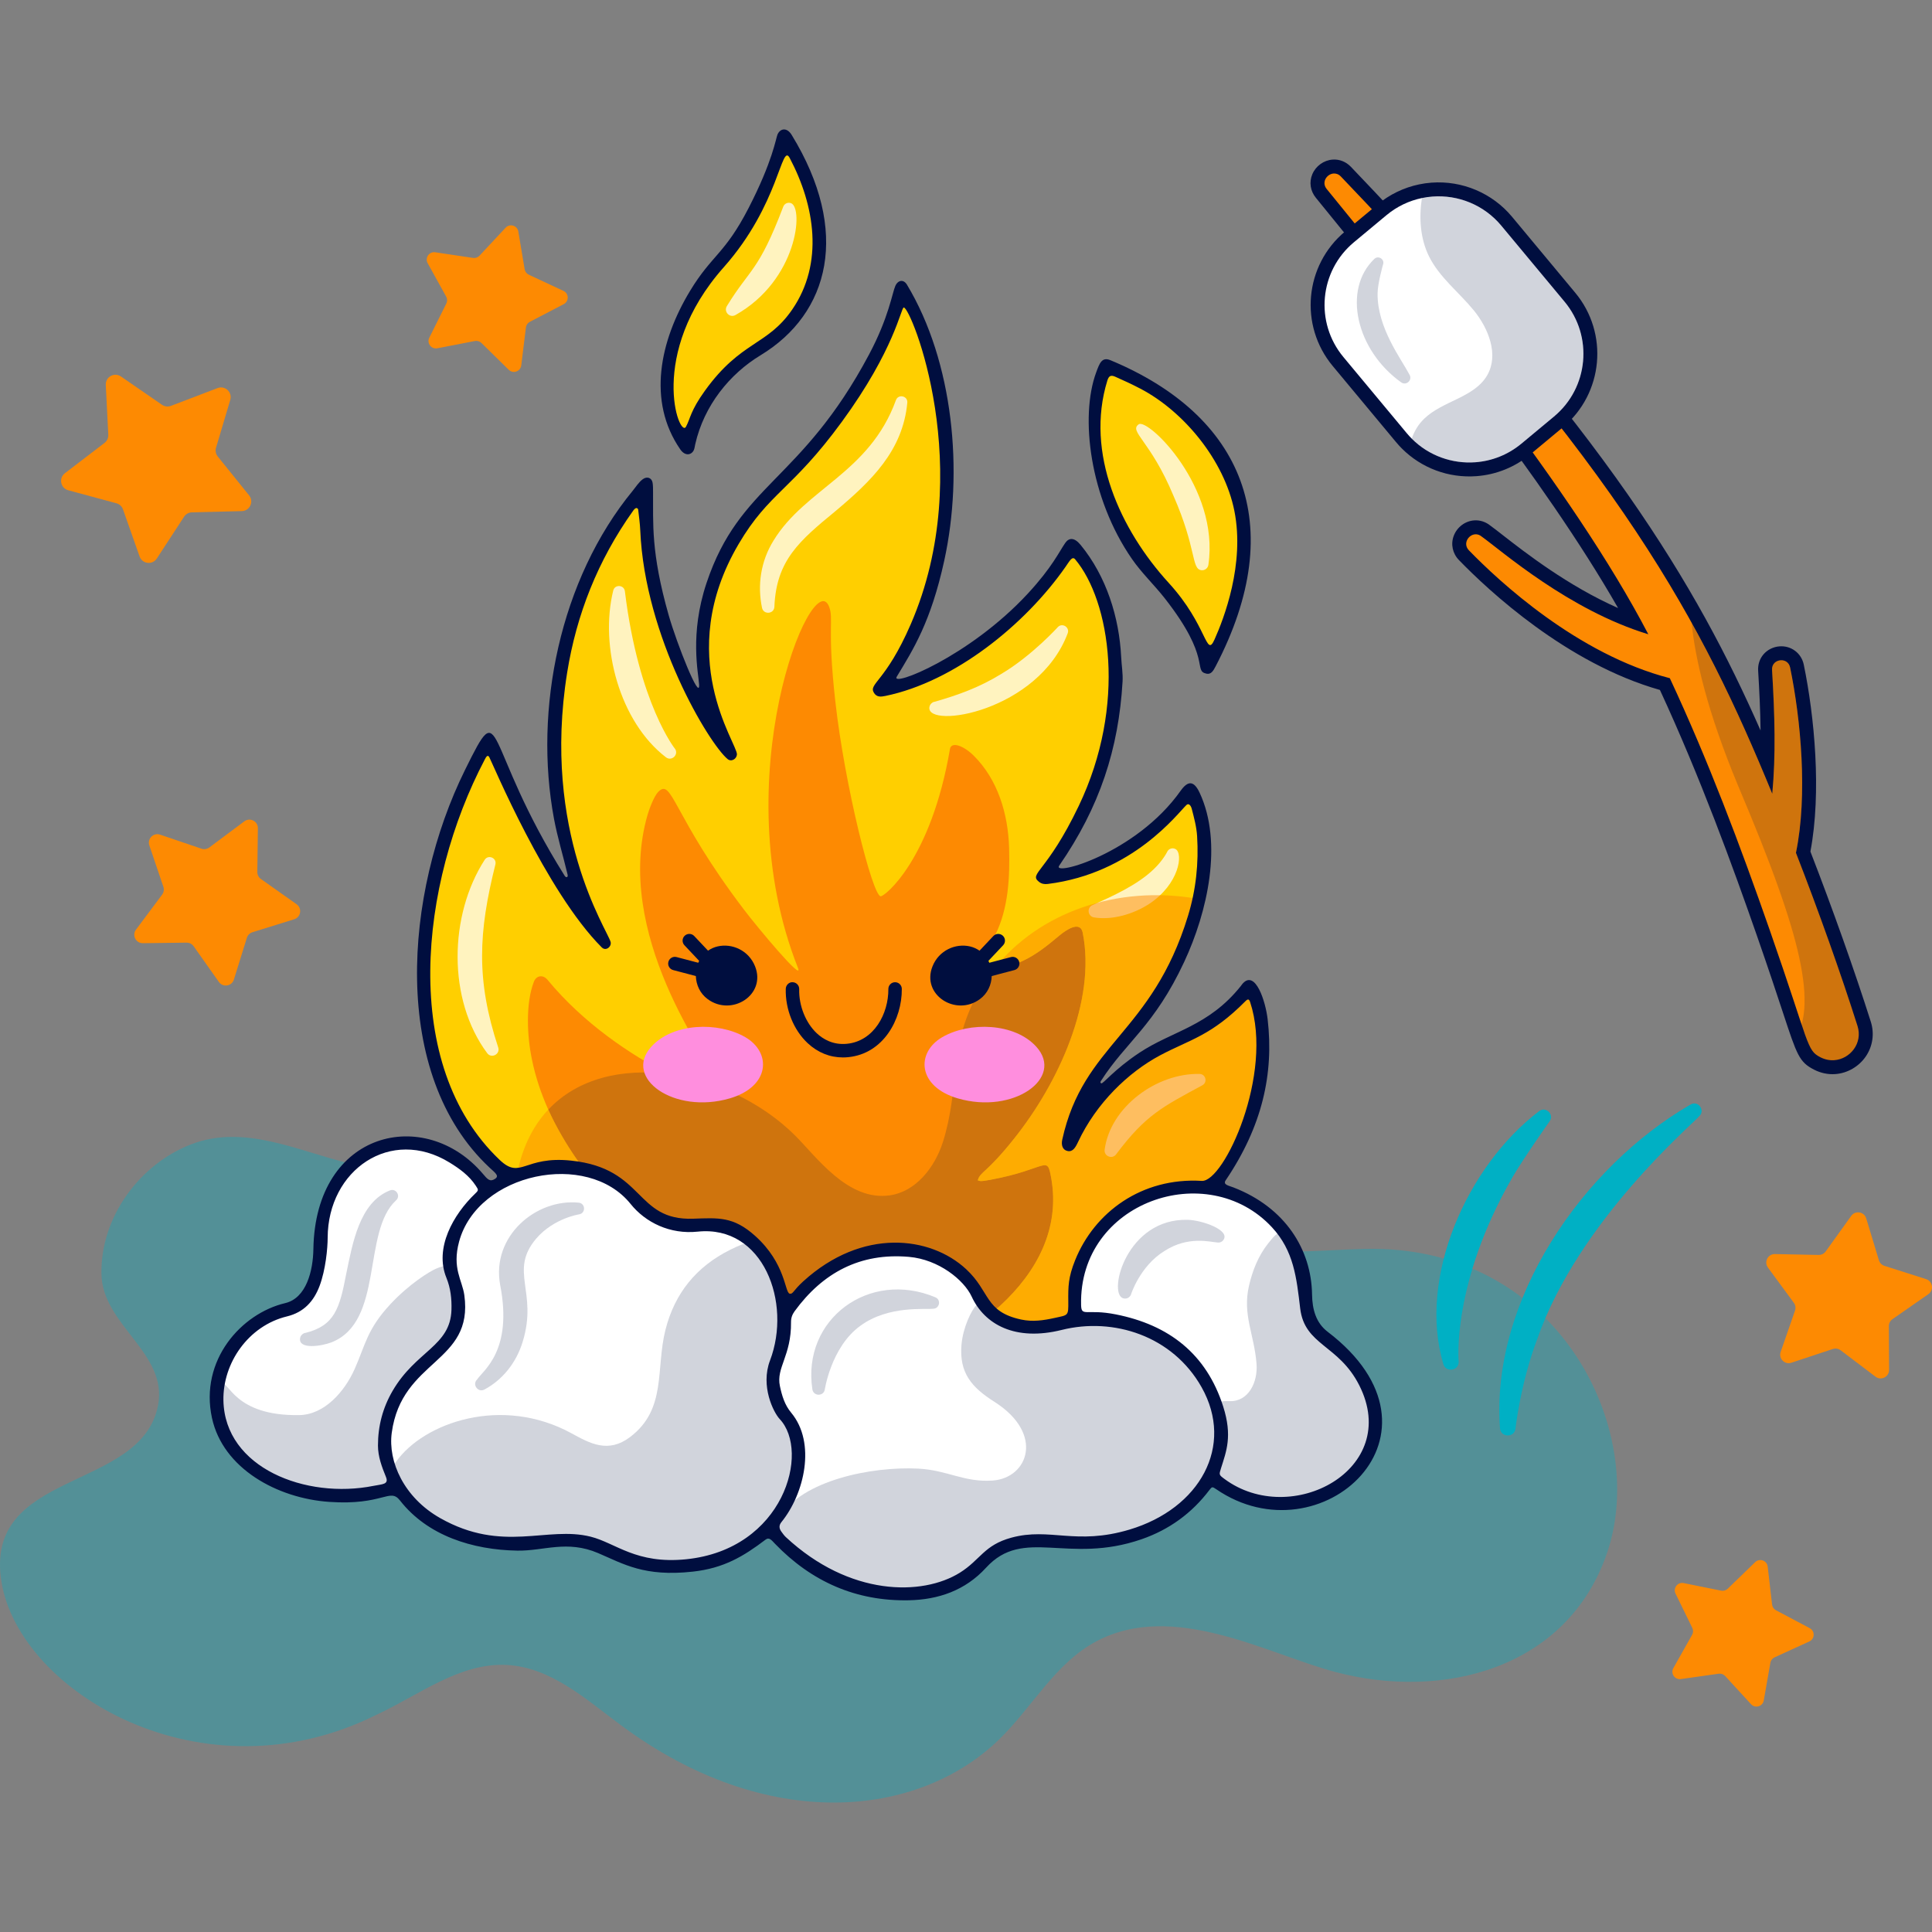<?xml version="1.0" encoding="UTF-8"?>
<!-- Generator: Adobe Illustrator 25.3.1, SVG Export Plug-In . SVG Version: 6.00 Build 0)  -->
<svg xmlns="http://www.w3.org/2000/svg" xmlns:xlink="http://www.w3.org/1999/xlink" version="1.1" id="Capa_1" x="0px" y="0px" viewBox="0 0 512 512" style="enable-background:new 0 0 512 512;" xml:space="preserve" width="512" height="512">
<rect x="0" y="0" width="512" height="512" fill="#808080" stroke="none"/>
<g>
	<g style="opacity:0.35;">
		<g>
			<g>
				<path style="fill:#00B0C4;" d="M0.411,419.339c4.824,29.104,53.229,58.161,99.461,35.045      c11.274-5.244,21.967-13.789,34.41-13.156c11.648,0.592,20.975,9.065,30.256,15.957c38.739,28.769,78.65,24.621,100.107,3.91      c8.88-8.571,14.939-20.313,25.895-26.129c20.429-10.844,45.328,3.33,63.271,8.11c28.414,7.568,61.566-0.664,72.105-31.612      c11.06-32.48-12.907-81.849-64.487-80.488c-18.776,0.495-40.962,4.106-55.592-11.134c-9.342-9.733-11.868-23.955-19.952-34.493      c-8.861-11.55-21.494-20.231-35.577-23.986c-24.619-6.564-42.54,1.478-58.894,19.099      c-12.942,13.946-25.234,31.732-45.464,34.863c-21.107,3.267-33.438-2.181-53.45-7.029c-13.663-3.31-27.786-10.451-41.826-5.045      c-13.58,5.228-24.032,19.171-23.795,34.34c0.214,13.632,17.712,20.936,14.998,34.872      C37.391,395.503-4.576,389.248,0.411,419.339z"/>
			</g>
		</g>
	</g>
	<g>
		<g>
			<g>
				<g>
					<g>
						<path style="fill:#FFCF00;" d="M216.45,63.888c0.1,4.604-0.64,9.067-2.542,13.266c-1.977,4.363-4.641,8.239-8.433,11.29        c-1.937,1.559-3.979,2.928-6.068,4.267c-7.538,4.829-12.868,11.49-16.092,19.839c-0.334,0.865-0.626,1.749-1.003,2.595        c-0.282,0.633-1.099,0.696-1.529,0.164c-0.193-0.239-0.404-0.483-0.522-0.761c-1.174-2.759-2.121-5.57-2.504-8.578        c-1.216-9.557,1.661-18.115,6.262-26.269c2.396-4.247,5.519-7.961,8.669-11.647c3.035-3.552,5.478-7.503,7.709-11.576        c2.682-4.896,4.856-10.028,6.589-15.341c0.16-0.491,0.333-0.977,0.511-1.462c0.146-0.395,0.337-0.775,0.828-0.791        c0.451-0.015,0.797,0.239,0.993,0.615c0.953,1.83,1.953,3.641,2.807,5.518C214.794,50.885,216.634,58.819,216.45,63.888z"/>
					</g>
				</g>
				<g style="opacity:0.75;">
					<g>
						<path style="fill:#FFFFFF;" d="M194.906,83.491c-1.518,0.855-3.195-0.876-2.281-2.37c6.175-10.089,8.34-9.002,14.935-26.324        l0.013-0.034c0.314-0.824,1.236-1.238,2.06-0.924C213.021,55.131,211.352,74.242,194.906,83.491z"/>
					</g>
				</g>
			</g>
			<g>
				<g>
					<path style="fill:#000E3F;" d="M201.552,94.147c-8.184,4.958-14.965,13.292-17.303,23.56c-0.114,0.501-0.158,1.029-0.348,1.498       c-0.531,1.309-2.254,1.871-3.632-0.127c-8.789-12.741-5.424-28.724,2.589-41.965c5.804-9.592,9.221-9.748,15.506-21.941       c6.448-12.51,7.255-18.569,7.684-19.529c0.746-1.67,2.504-1.934,3.757,0.112C225.463,61.322,219.86,83.055,201.552,94.147z        M181.789,113.09c1.195-2.216,1.157-4.186,5.027-9.554c9.598-13.311,16.489-11.833,23.138-21.52       c8.403-12.243,6.02-27.502-0.682-40.155c-2.231-4.213-2.677,12.292-17.476,28.967       C171.447,93.756,180.055,116.306,181.789,113.09z"/>
				</g>
			</g>
		</g>
		<g>
			<g>
				<g>
					<g>
						<path style="fill:#FFCF00;" d="M329.118,144.073c0.029,4.773-0.784,9.44-1.985,14.033c-1.044,3.994-2.462,7.872-4.13,11.652        c-0.416,0.942-0.901,1.857-1.406,2.756c-0.25,0.446-0.609,0.869-1.219,0.765c-0.446-0.075-0.665-0.433-0.837-0.821        c-0.754-1.695-1.478-3.404-2.277-5.077c-2.468-5.173-5.856-9.723-9.838-13.793c-5.29-5.407-9.049-11.752-11.809-18.707        c-1.827-4.603-3.217-9.363-3.964-14.28c-0.201-1.322-0.422-2.654-0.451-3.985c-0.069-3.094-0.099-6.193-0.006-9.285        c0.081-2.69,0.594-5.329,1.583-7.847c0.52-1.324,1.114-1.62,2.402-1.05c5.672,2.511,11.14,5.374,16.043,9.237        c4.335,3.415,8.034,7.399,10.963,12.067c3.44,5.482,5.768,11.369,6.488,17.87        C328.915,139.764,329.182,141.901,329.118,144.073z"/>
					</g>
				</g>
				<g style="opacity:0.75;">
					<g>
						<path style="fill:#FFFFFF;" d="M320.235,149.691c-0.135,0.917-0.987,1.552-1.904,1.417c-2.641-0.387-1.19-5.688-7.352-19.73        c-6.121-14.69-11.898-17.021-9.207-18.937C304.175,110.73,323.26,129.102,320.235,149.691z"/>
					</g>
				</g>
			</g>
			<g>
				<g>
					<path style="fill:#000E3F;" d="M290.485,98.729c0.88-2.389,1.486-4.229,3.784-3.273c34.977,14.549,47.564,43.455,27.885,81.129       c-0.598,1.145-1.19,2.225-2.443,1.944c-3.616-0.811,1.519-3.932-11.005-19.933c-2.814-3.595-6.121-6.697-8.738-10.479       C288.773,131.934,286.17,110.447,290.485,98.729z M302.221,103.005c-2.193-1.146-4.443-2.191-6.708-3.186       c-1.147-0.504-1.676-0.191-2.055,1.036c-5.939,19.218,3.449,39.602,16.269,53.622c10.334,11.302,9.845,20.101,12.139,14.985       c2.465-5.497,8.073-19.973,5.252-34.088C324.452,122.029,313.765,109.042,302.221,103.005z"/>
				</g>
			</g>
		</g>
		<g>
			<g>
				<g>
					<g>
						<g>
							<path style="fill:#FFFFFF;" d="M162.132,410.598c-6.011-2.904-10.283-3.505-15.242-3.072         c-6.474,0.564-9.077,1.139-10.755,0.984c-5.234-0.485-10.461-0.956-15.413-2.976c-20.257-8.26-25.266-30.175-5.658-45.76         c6.138-4.878,8.637-11.255,6.158-19.866c-1.212-4.21-3.696-9.181,3.068-18.21c9.991-13.338,32.376-16.608,43.68-3.312         c8.144,9.579,17.007,6.301,22.543,6.937c8.749,1.004,19.461,13.831,15.97,31.051c-1.181,5.829-4.75,8.811,0.184,17.726         c1.327,2.398,3.974,4.487,4.195,10.1C211.76,407.012,185.193,421.739,162.132,410.598z"/>
						</g>
					</g>
					<g>
						<g>
							<path style="fill:#FFFFFF;" d="M277.965,407.466c-6.876,0.017-13.388,1.049-18.377,6.456         c-9.373,10.159-26.508,9.411-39.056,3.464c-6.623-3.139-12.04-7.931-13.464-9.749c-2.696-3.441-2.308-2.876-0.281-5.724         c2.918-4.099,4.854-8.591,5.247-13.702c0.59-7.66-0.433-8.613-3.892-14.11c-2.694-4.281-3.428-8.764-1.46-13.564         c2.739-6.681,0.881-10.883,3.587-14.532c14.436-19.464,40.763-17.476,48.155-2.811c3.19,6.327,8.652,8.899,15.318,9.329         c4.522,0.292,9.952-2.752,17.422-2.267c30.498,1.977,43.617,35.991,18.42,51.645c-6.647,4.129-13.918,6.151-21.751,6.127         C283.703,408.016,280.792,408.198,277.965,407.466z"/>
						</g>
					</g>
					<g>
						<g>
							<path style="fill:#FFFFFF;" d="M73.644,392.252c-10.96-4.909-15.733-14.019-15.498-20.275         c0.17-4.521-0.623-9.087,4.52-15.338c3.635-4.419,8.19-7.759,13.72-9.036c7.183-1.658,9.22-11.17,9.168-18.219         c-0.143-19.664,16.94-31.599,32.633-23.133c3.379,1.823,6.469,4.064,8.703,7.289c1.924,2.778,0.435,2.216-3.462,7.156         c-3.926,4.976-6.322,11.235-4.215,17.264c6.03,17.249-5.293,18.43-12.847,29.05c-3.824,5.375-6.496,13.558-4.416,20.184         c1.654,5.27,3.331,6.279-0.116,7.091C98.111,395.161,82.674,396.297,73.644,392.252z"/>
						</g>
					</g>
					<g>
						<g>
							<path style="fill:#FFFFFF;" d="M334.829,321.777c16.145,12.869,5.697,26.141,15.954,33.381         c7.313,5.163,13.179,12.915,13.018,21.974c-0.356,20.024-28.683,26.231-41.171,14.726c-1.143-1.053-0.675-1.847-0.268-2.78         c6.619-15.155-5.619-39.981-33.584-40.064c-3.032-0.009-3.133-0.152-3.191-3.123c-0.063-3.205,0.008-6.377,1.055-9.473         C294.081,314.438,319.599,309.637,334.829,321.777z"/>
						</g>
					</g>
				</g>
				<g>
					<g>
						<path style="fill:#FFCF00;" d="M321.994,312.422c-0.993,1.181-2.044,1.575-3.695,1.518        c-21.998-0.548-34.353,15.894-34.298,30.622v1.856c-0.037,2.944-0.037,2.963-3,3.657c-2.719,0.638-5.457,1.125-8.27,0.938        c-5.382-0.375-9.751-2.4-12.452-7.369c-8.03-14.796-26.181-16.872-41.029-7.689c-6.367,3.927-8.854,8.15-9.845,8.87        c-1.086,0.859-1.479-1.368-1.893-2.869c-3.258-11.314-11.267-19.625-23.028-18.002c-16.198,2.246-14.719-15.296-35.31-15.245        c-11.863,0.056-12.023,3.96-15.471,1.125c-9.295-7.577-17.316-20.567-19.802-38.779c-0.6-4.5-1.2-9.001-1.125-13.558        c0.299-7.932,0.993-15.808,2.681-23.609c2.007-9.226,5.007-18.095,8.814-26.703c1.125-2.55,2.457-5.007,3.713-7.482        c0.188-0.356,0.431-0.713,0.732-0.975c0.337-0.319,0.825-0.337,1.088,0.038c0.487,0.656,0.956,1.35,1.256,2.1        c5.577,13.472,18.669,38.978,28.653,48.962c0.502,0.502,1.375,0.325,0.993-0.544c-0.187-0.469-0.394-0.956-0.656-1.406        c-19.76-34.788-14.852-86.162,7.594-114.013c0.394-0.487,0.769-0.975,1.219-1.406c0.469-0.487,1.313-0.206,1.426,0.488        c0.113,0.712,0.169,1.443,0.169,2.156c-0.124,21.751,10.141,50.231,22.146,64.17c0.155,0.188,0.966,1.02,1.2,0.787        c0.408-0.41,0.466-0.186-0.676-2.719c-12.074-26.286-5.663-50.228,13.84-68.764c13.222-12.584,25.483-30.185,31.297-47.33        c0.094-0.3,0.188-0.6,0.3-0.881c0.356-0.769,1.219-0.844,1.706-0.094c0.394,0.6,0.732,1.238,1.05,1.894        c13.927,28.966,11.743,73.342-7.613,98.636c-0.487,0.619-1.444,1.219-0.918,2.1c0.6,0.975,1.688,0.506,2.55,0.3        c10.47-2.406,20.957-8.663,29.309-15.489c19.308-15.802,17.722-25.387,21.64-19.652c15.893,23.552,8.319,59.551-9.188,82.266        c-0.487,0.618-1.388,1.237-0.956,2.1c0.525,1.031,1.631,0.581,2.512,0.581c1.668,0,3.262-0.525,4.857-0.919        c9.732-2.457,18.19-7.182,25.259-14.308c1.894-1.913,3.825-3.769,5.401-5.963c2.833-4.001,6.076,12.008,2.906,26.328        c-2.738,12.77-8.982,23.984-17.14,34.335c-2.326,2.961-12.238,12.155-16.614,26.515c-0.412,1.388-0.787,2.775-0.581,4.257        c0.104,0.833,0.814,0.689,1.05,0.356c2.926-4.834,7.656-16.593,24.041-25.446c2.457-1.331,5.062-2.326,7.575-3.526        c13.415-6.48,14.988-14.057,16.408-10.632c0.432,1.05,0.844,2.119,1.069,3.225        C336.086,282.012,331.559,300.859,321.994,312.422z"/>
					</g>
				</g>
				<g>
					<g>
						<path style="fill:#FD8A02;" d="M278.602,312.308c2.319,13.196-3.728,24.715-13.592,33.763        c-1.015,0.927-1.679,1.236-2.45,0.706c-0.485-0.353-1.015-1.059-1.698-2.162c-0.2-0.309-0.399-0.64-0.575-0.971        c-0.418-0.75-0.838-1.478-1.323-2.163c-0.222-0.353-0.442-0.684-0.707-1.015c-0.353-0.486-0.728-0.971-1.125-1.413        c-0.308-0.375-0.64-0.75-1.015-1.103c-0.442-0.485-0.927-0.949-1.457-1.39c-0.198-0.199-0.418-0.375-0.64-0.53        c-2.405-1.92-5.185-3.421-8.275-4.391c-0.442-0.155-0.905-0.265-1.347-0.375c-0.552-0.132-1.103-0.265-1.655-0.375        c-1.168-0.199-2.338-0.353-3.53-0.419c-0.506-0.022-1.015-0.044-1.521-0.044c-2.959-0.066-6.092,0.375-9.247,1.346        c-0.397,0.11-0.817,0.243-1.213,0.397c-0.399,0.11-0.817,0.264-1.213,0.419c-0.552,0.199-1.103,0.419-1.655,0.662        c-0.993,0.419-1.987,0.905-2.959,1.434c-0.286,0.132-0.552,0.287-0.815,0.442c-0.31,0.176-0.619,0.353-0.905,0.552        c-0.177,0.088-0.353,0.198-0.53,0.331c-0.442,0.265-0.882,0.552-1.302,0.86c-0.574,0.397-1.103,0.795-1.612,1.192        c-1.721,1.324-3.332,2.847-4.81,4.524c-0.155,0.177-0.309,0.353-0.463,0.53c-1.059,1.147-1.699,1.898-2.162,1.898        c0,0,0,0-0.023,0c-0.441-0.022-0.706-0.662-1.036-2.141c-0.023-0.044-0.044-0.11-0.044-0.154        c-0.463-2.141-1.236-4.348-2.318-6.443c-0.177-0.354-0.352-0.706-0.552-1.082c-0.088-0.154-0.154-0.331-0.265-0.485        c-0.176-0.331-0.397-0.684-0.617-1.037c-0.927-1.478-2.096-3.001-3.575-4.413c-1.676-1.655-3.597-3.045-5.781-4.083        c-0.088-0.044-0.177-0.088-0.265-0.11c-3.994-1.81-7.437-1.258-10.945-1.081c-0.332,0.022-0.663,0.022-0.993,0.022        c-0.552,0.022-1.103,0-1.676-0.044c-1.655-0.066-3.377-0.398-5.186-1.258c-0.242-0.11-0.486-0.22-0.728-0.353        c-0.243-0.11-0.486-0.243-0.728-0.398c-0.287-0.176-0.573-0.353-0.882-0.573c-0.485-0.309-0.971-0.684-1.457-1.082        c-0.22-0.176-0.441-0.353-0.662-0.552c-0.309-0.264-0.662-0.64-1.082-1.103c-0.22-0.22-0.441-0.463-0.683-0.728        c-0.354-0.376-0.773-0.795-1.214-1.258l-0.441-0.441c-0.354-0.331-0.707-0.662-1.103-1.016        c-0.486-0.441-1.015-0.882-1.612-1.324c-0.595-0.463-1.279-0.927-1.986-1.39c-0.331-0.198-0.684-0.419-1.059-0.617        c-1.611-0.861-3.464-1.633-5.627-2.229c-0.133-0.044-0.265-0.088-0.419-0.133c-1.28-0.397-2.185-1.081-2.935-2.184        c-2.935-4.237-5.517-8.65-7.614-13.263c-1.898-4.259-3.399-8.694-4.347-13.373c-1.259-6.069-1.699-14.719,0.529-20.501        c0.619-1.655,2.383-2.008,3.619-0.529c9.577,11.607,22.09,19.905,31.975,24.98c9.799,4.987,16.992,6.819,16.242,5.517        c-0.198-0.331-0.463-0.751-0.817-1.28c-5.605-8.496-29.858-41.84-20.897-72.91c0.375-1.28,1.632-4.877,2.846-6.113        c3.729-3.818,3.708,6.201,22.708,31.203c3.509,4.634,15.955,19.574,14.3,15.425c-19.817-50.049,3.84-106.85,8.232-95.772        c1.345,3.398-0.552,5.164,1.677,25.135c2.472,22.222,9.842,51.55,12.027,51.682c1.058,0.066,13.329-9.666,18.359-39.038        c0.332-2.008,3.487-0.971,6.224,1.699c6.489,6.4,9.18,15.558,9.446,24.473c0.22,7.746-0.155,16.131-3.709,23.171        c-1.058,2.096-6.243,7.724-1.278,8.827c0.33,0.066,0.662,0.11,1.015,0.11c2.558,0.133,5.538-1.169,7.635-2.14        c3.685-1.722,6.642-4.171,9.73-6.753c1.435-1.192,5.431-4.105,6.114-0.706c3.618,18.117-6.444,39.854-18.139,54.529        c-7.415,9.335-9.004,8.739-9.665,11.1c0.662,0.177,0.351,0.397,3.31-0.132C277.742,309.836,277.434,305.776,278.602,312.308z"/>
					</g>
				</g>
				<g style="opacity:0.18;">
					<g>
						<g>
							<path style="fill:#000E3F;" d="M278.213,407.501c-0.87-0.227-9.458-0.185-15.142,3.437         c-4.396,2.801-7.104,9.645-20.922,10.679c-13.1,0.979-25.986-4.74-34.223-13.09c-4.056-4.112-2.718-4.13-1.176-6.631         c5.877-9.532,24.116-13.325,36.563-12.698c7.795,0.392,12.162,3.698,19.769,3.158c9.383-0.666,13.791-12.389,0.457-20.854         c-6.038-3.834-9.348-7.648-8.74-15.067c0.381-4.645,2.643-9.232,3.966-10.571c0.737-0.746,1.456,0.153,2.392,1.262         c3.396,4.02,10.426,6.724,19.135,4.447c21.945-5.737,41.174,8.508,42.6,27.754c0.977,13.178-13.314,28.774-35.125,28.702         C283.582,408.015,280.856,408.191,278.213,407.501z"/>
						</g>
					</g>
					<g>
						<g>
							<path style="fill:#000E3F;" d="M177.63,414.246c-13.558,0.982-16.583-8.084-30.897-6.699         c-2.857,0.277-18.813,3.576-31.931-5.072c-4.394-2.897-7.921-6.559-10.14-11.412c-0.623-1.362-0.6-2.413,0.31-3.697         c7.37-10.396,28.044-17.623,46.52-7.504c4.832,2.646,9.691,5.366,15.492,0.966c9.769-7.409,6.73-18.005,9.376-28.444         c2.461-9.706,8.203-16.721,17.13-21.173c5.237-2.612,5.516-1.989,7.051-0.078c6.432,8.002,8.748,18.494,4.765,29.17         c-1.889,5.062-1.067,9.469,1.413,13.883c1.261,2.244,3.878,4.427,4.13,9.812c0.715,15.253-10.838,27.009-25.947,29.92         C182.753,414.334,180.582,414.189,177.63,414.246z"/>
						</g>
					</g>
					<g>
						<g>
							<path style="fill:#000E3F;" d="M339.135,397.456c-5.593,0.487-11.11-1.513-15.55-4.803c-1.656-1.227-2.078-1.778-1.127-3.866         c2.135-4.689,2.154-9.583,0.986-14.538c-0.532-2.258-1.172-3.075,2.333-2.93c5.075,0.211,7.595-5.013,7.22-9.877         c-0.608-7.887-3.786-12.995-1.991-20.736c0.944-4.07,2.48-7.924,5.07-11.191c2.868-3.617,3.327-3.682,5.561,0.156         c4.635,7.964,3.221,12.993,3.848,16.35c0.722,3.87,2.369,7.179,5.782,9.496c12.985,8.814,17.652,26.196,5.422,36.117         C351.629,395.737,345.834,397.921,339.135,397.456z"/>
						</g>
					</g>
					<g>
						<g>
							<path style="fill:#000E3F;" d="M58.143,372.111c0.128-4.255-0.211-5.017,0.579-5.372c1.989-0.896,3.279,8.559,20.585,8.279         c6.62-0.107,11.974-6.136,14.679-12.21c2.855-6.411,3.278-10.546,9.49-17.206c4.987-5.346,10.368-8.676,12.175-9.427         c2.599-1.078,2.713-0.669,3.416,1.346c8.274,23.726-15.508,18.729-17.872,43.731c-0.311,3.29,0.681,6.368,1.934,9.308         c1.133,2.66,1.151,3.202-2.063,3.898C76.055,399.882,57.738,385.588,58.143,372.111z"/>
						</g>
					</g>
					<g>
						<g>
							<path style="fill:#000E3F;" d="M142.126,328.209c-7.365,8.661,0.487,14.024-3.597,27.321         c-1.714,5.713-5.474,10.222-10.157,12.711c-1.689,0.899-3.31-1.325-1.938-2.658c1.646-2.477,9.506-7.623,6.118-25.034         c-2.406-12.947,9.542-22.976,20.824-21.827c1.787,0.182,1.891,2.761,0.126,3.087         C153.502,321.809,146.78,322.816,142.126,328.209z"/>
						</g>
					</g>
					<g>
						<g>
							<path style="fill:#000E3F;" d="M104.943,318.117c-9.03,8.32-3.113,32.156-17.127,37.627         c-2.593,1.004-8.681,1.948-8.301-1.056c0.156-1.238,1.521-1.538,1.333-1.428c7.848-1.935,9.146-6.508,10.9-15.646         c1.673-7.998,3.46-18.95,11.596-22.148c1.602-0.629,2.913,1.435,1.641,2.614L104.943,318.117z"/>
						</g>
					</g>
					<g>
						<g>
							<path style="fill:#000E3F;" d="M228.003,351.35c-7.79,5.597-9.477,17.157-9.434,16.961c-0.398,1.793-2.997,1.714-3.281-0.11         c-2.826-18.584,15.035-31.793,32.607-24.396c1.587,0.668,1.086,3.056-0.644,3.021         C245.424,347.116,235.446,345.854,228.003,351.35z"/>
						</g>
					</g>
					<g>
						<g>
							<path style="fill:#000E3F;" d="M308.59,331.528c-6.532,3.995-8.954,11.71-8.858,11.522c-0.329,0.871-1.301,1.311-2.172,0.982         c-3.987-1.499,1.07-21.214,17.194-20.765c3.644,0.054,11.579,2.73,9.382,5.442c-0.381,0.469-0.973,0.664-1.527,0.56         C320.79,329.173,314.907,327.434,308.59,331.528z"/>
						</g>
					</g>
					<g>
						<g>
							<path style="fill:#000E3F;" d="M278.602,312.308c2.319,13.196-3.728,24.715-13.592,33.763         c-1.015,0.927-1.679,1.236-2.45,0.706c-0.618-0.64-1.192-1.346-1.698-2.162c-0.2-0.309-0.399-0.64-0.575-0.971         c-0.418-0.75-0.838-1.478-1.323-2.163c-0.222-0.353-0.463-0.684-0.707-1.015c-0.353-0.486-0.728-0.971-1.125-1.413         c-0.308-0.375-0.64-0.75-1.015-1.103c-0.442-0.485-0.927-0.949-1.457-1.39c-0.198-0.199-0.418-0.375-0.64-0.53         c-2.472-2.052-5.295-3.509-8.275-4.391c-0.442-0.155-0.905-0.265-1.347-0.375c-0.552-0.154-1.103-0.287-1.655-0.375         c-1.168-0.199-2.338-0.353-3.53-0.419c-0.506-0.022-1.015-0.044-1.521-0.044c-3.047,0-6.181,0.463-9.247,1.346         c-0.397,0.11-0.817,0.243-1.213,0.397c-0.399,0.11-0.817,0.264-1.213,0.419c-0.552,0.199-1.103,0.419-1.655,0.662         c-0.993,0.419-1.987,0.905-2.959,1.434c-0.286,0.132-0.552,0.287-0.815,0.442c-0.31,0.176-0.619,0.353-0.905,0.552         c-0.177,0.088-0.353,0.198-0.53,0.331c-0.442,0.265-0.882,0.552-1.302,0.86c-0.552,0.376-1.082,0.773-1.612,1.192         c-1.721,1.324-3.332,2.847-4.81,4.524c-0.155,0.177-0.309,0.353-0.463,0.53c-0.177,0.199-0.353,0.397-0.507,0.596         c-0.331,0.375-0.64,0.816-1.059,1.126c-0.221,0.177-0.42,0.242-0.596,0.177c0,0,0,0-0.023,0         c-0.397-0.154-0.684-0.927-1.036-2.141c-0.023-0.044-0.044-0.11-0.044-0.154c-0.356-1.196-0.788-2.751-1.467-4.483         c-0.274-0.656-0.52-1.319-0.851-1.96c-0.177-0.354-0.352-0.706-0.552-1.082c-0.088-0.154-0.154-0.331-0.265-0.485         c-0.176-0.331-0.397-0.684-0.617-1.037c-0.927-1.478-2.096-3.001-3.575-4.413c-0.087-0.111-0.175-0.221-0.286-0.309         c-1.942-1.832-3.751-3.023-5.494-3.774c-0.088-0.044-0.177-0.088-0.265-0.11c-3.885-1.611-7.393-1.148-10.945-1.081         c-0.332,0.022-0.663,0.022-0.993,0.022c-0.552,0-1.125-0.022-1.676-0.044c-1.678-0.133-3.399-0.463-5.186-1.258         c-0.242-0.11-0.486-0.22-0.728-0.353c-0.243-0.11-0.486-0.243-0.728-0.398c-0.287-0.176-0.573-0.353-0.882-0.573         c-0.485-0.309-0.971-0.684-1.457-1.082c-0.22-0.176-0.441-0.353-0.662-0.552c-0.309-0.264-0.662-0.64-1.082-1.103         c-0.22-0.22-0.441-0.463-0.683-0.728c-0.354-0.376-0.773-0.795-1.214-1.258l-0.441-0.441         c-0.354-0.331-0.707-0.662-1.103-1.016c-0.486-0.441-1.015-0.882-1.612-1.324c-0.595-0.463-1.279-0.927-1.986-1.39         c-0.331-0.198-0.684-0.419-1.059-0.617c-1.721-0.971-3.729-1.81-6.046-2.361c-1.28-0.397-2.185-1.081-2.935-2.184         c-2.935-4.237-5.517-8.65-7.614-13.263c7.835-8.319,19.662-10.989,31.777-9.423c5.209,0.64,10.439,2.096,15.426,4.237         c6.753,2.847,13.042,6.93,18.139,11.983c5.628,5.539,14.014,17.588,25.224,15.911c6.907-1.016,11.872-7.437,14.012-14.102         c2.118-6.642,2.78-13.682,3.487-20.633c0.993-9.908,4.633-18.404,10.085-25.268c2.558,0.133,5.538-1.169,7.635-2.14         c3.685-1.722,6.642-4.171,9.73-6.753c1.435-1.192,5.431-4.105,6.114-0.706c3.618,18.117-6.444,39.854-18.139,54.529         c-7.415,9.335-9.004,8.739-9.665,11.1c0.662,0.177,0.351,0.397,3.31-0.132C277.742,309.836,277.434,305.776,278.602,312.308z         "/>
						</g>
					</g>
				</g>
				<g style="opacity:0.75;">
					<g>
						<g>
							<path style="fill:#FFFFFF;" d="M240.448,106.723c-1.2,12.745-9.537,20.746-19.052,28.738         c-9.507,7.821-15.689,13.038-16.172,25.325l-0.001,0.013c-0.076,1.942-2.879,2.179-3.28,0.277         c-1.258-5.965-0.36-12.346,3.062-17.838c8.404-13.756,25.415-17.899,32.418-37.177l0.006-0.017         C238.051,104.335,240.617,104.908,240.448,106.723z"/>
						</g>
					</g>
					<g>
						<g>
							<path style="fill:#FFFFFF;" d="M132.027,277.571l0.006,0.018c0.588,1.788-1.795,3.027-2.92,1.516         c-10.583-14.233-10.116-36.57-0.669-51.247c0.956-1.485,3.268-0.484,2.84,1.229         C126.793,247.068,126.126,259.681,132.027,277.571z"/>
						</g>
					</g>
					<g>
						<g>
							<path style="fill:#FFFFFF;" d="M178.921,198.482c0.981,1.565-0.954,3.343-2.433,2.214         c-12.284-9.422-17.621-29.411-13.975-44.199c0.419-1.698,2.878-1.533,3.088,0.184         C169.259,186.585,179.038,198.669,178.921,198.482z"/>
						</g>
					</g>
					<g>
						<g>
							<path style="fill:#FFFFFF;" d="M282.951,167.836c-7.829,20.776-37.373,25.431-36.658,19.598         c0.146-1.181,1.42-1.535,1.232-1.416c6.394-1.817,12.126-3.896,17.852-7.438c8.144-4.823,15.139-12.583,14.959-12.395         C281.52,164.955,283.551,166.235,282.951,167.836z"/>
						</g>
					</g>
					<g>
						<g>
							<path style="fill:#FFFFFF;" d="M295.809,305.875l-0.03,0.041c-1.04,1.389-3.261,0.492-3.037-1.237         c1.492-11.325,13.793-20.35,25.173-20.073c1.627,0.039,2.159,2.222,0.722,3.002         C308.136,293.303,303.628,295.436,295.809,305.875z"/>
						</g>
					</g>
					<g>
						<g>
							<path style="fill:#FFFFFF;" d="M304.507,239.564c-4.126,2.689-9.793,4.36-14.591,3.556c-1.661-0.278-1.948-2.547-0.419-3.236         c5.353-2.413,11.742-5.249,16.176-9.461c2.667-2.511,3.79-4.968,3.686-4.776c0.424-0.775,1.397-1.061,2.173-0.636         C313.632,226.159,312.545,234.299,304.507,239.564z"/>
						</g>
					</g>
				</g>
				<g>
					<g>
						<g>
							<path style="fill:#FF8EDE;" d="M172.572,277.414c5.75-6.392,17.789-6.686,24.913-2.572         c7.053,4.074,6.625,13.131-4.125,16.251C178.636,295.367,165.114,285.707,172.572,277.414z"/>
						</g>
					</g>
					<g>
						<g>
							<path style="fill:#FF8EDE;" d="M274.651,277.414c-5.75-6.392-17.788-6.686-24.913-2.572         c-7.053,4.074-6.625,13.131,4.125,16.251C268.587,295.367,282.11,285.707,274.651,277.414z"/>
						</g>
					</g>
				</g>
				<g style="opacity:0.5;">
					<g>
						<g>
							<path style="fill:#FD8A02;" d="M321.987,312.419c-0.991,1.192-2.03,1.589-3.685,1.523         c-22.001-0.552-34.357,15.888-34.293,30.629c-0.043,4.833,0.375,4.723-3,5.495c-7.041,1.655-13.969,1.368-18.449-3.289         c0.771,0.53,1.435,0.221,2.45-0.706c9.863-9.048,15.91-20.567,13.592-33.763c-1.168-6.532-0.86-2.472-16.173,0.353         c-2.959,0.53-2.649,0.309-3.31,0.132c0.662-2.361,2.25-1.765,9.665-11.1c11.695-14.675,21.757-36.411,18.139-54.529         c-0.683-3.398-4.679-0.485-6.114,0.706c-3.088,2.582-6.045,5.031-9.73,6.753c-2.097,0.971-5.077,2.272-7.635,2.14         c11.96-15.094,32.703-22.199,53.645-18.625c-2.737,12.777-8.982,23.987-17.145,34.337         c-2.319,2.957-12.249,12.159-16.617,26.525c-1.368,4.568-0.222,5.583,0.463,4.612c2.935-4.833,7.657-16.594,24.052-25.443         c2.45-1.346,5.053-2.339,7.57-3.531c13.417-6.488,14.984-14.057,16.417-10.636         C336.617,275.676,333.331,298.715,321.987,312.419z"/>
						</g>
					</g>
					<g>
						<g>
							<path style="fill:#FD8A02;" d="M155.843,309.506c-1.986-0.507-4.193-0.795-6.665-0.795         c-7.967,0.044-10.57,1.721-12.071,2.031c1.434-7.062,4.325-12.557,8.187-16.683c2.097,4.612,4.679,9.026,7.614,13.263         C153.657,308.424,154.562,309.109,155.843,309.506z"/>
						</g>
					</g>
				</g>
			</g>
			<g>
				<g>
					<g>
						<path style="fill:#000E3F;" d="M259.675,264.785c2.053-1.511,3.064-3.811,3.142-6.123l6.009-1.581        c0.95-0.251,1.52-1.225,1.269-2.177c-0.251-0.952-1.225-1.52-2.177-1.269l-5.741,1.511c-0.072-0.173-0.152-0.341-0.236-0.508        l3.902-4.14c0.674-0.716,0.641-1.842-0.075-2.518c-0.714-0.672-1.839-0.643-2.518,0.075l-3.661,3.884        c-0.734-0.506-1.573-0.907-2.544-1.13c-3.791-0.873-8.226,1.009-9.927,5.293C244.122,263.641,253.299,269.48,259.675,264.785z        "/>
					</g>
				</g>
				<g>
					<g>
						<path style="fill:#000E3F;" d="M178.398,257.08l6.008,1.581c0.078,2.312,1.088,4.612,3.141,6.123        c6.377,4.695,15.553-1.144,12.558-8.683c-1.701-4.284-6.137-6.167-9.928-5.293c-0.971,0.223-1.809,0.623-2.542,1.13        l-3.663-3.884c-0.677-0.718-1.804-0.747-2.518-0.075c-0.716,0.676-0.749,1.802-0.075,2.518l3.903,4.14        c-0.085,0.167-0.164,0.335-0.237,0.508l-5.739-1.511c-0.958-0.253-1.928,0.317-2.177,1.269        C176.878,255.855,177.448,256.83,178.398,257.08z"/>
					</g>
				</g>
				<g>
					<g>
						<path style="fill:#000E3F;" d="M351.835,352.929c-3.113-2.373-4.071-5.973-4.128-9.888        c-0.174-11.909-7.107-23.044-20.816-28.353c-1.293-0.5-2.871-0.715-2.069-1.901c9.718-14.361,12.79-28.29,11.114-42.691        c-0.549-4.72-3.207-13.036-6.534-9.528c-0.212,0.223-0.376,0.492-0.568,0.733c-8.587,10.755-18.152,11.878-26.901,17.697        c-6.743,4.484-9.64,8.335-10.087,8.097c-0.401-0.213-0.161-0.514,0-0.764c6.543-10.195,14.048-14.458,21.944-31.344        c6.257-13.381,10.314-31.613,4.139-44.87c-1.493-3.202-3.057-3.37-5.064-0.535c-11.801,16.678-34.197,22.764-32.17,19.831        c10.766-15.572,15.751-30.953,16.795-48.791c0.126-2.162-0.264-4.319-0.368-6.468c-0.511-10.509-3.901-21.418-10.77-29.768        c-1.701-2.067-3.093-1.862-4.036-0.524c-1.584,2.252-3.432,6.415-9.904,13.417c-15.569,16.844-36.556,25.004-34.761,22.044        c4.371-7.218,9.026-14.491,12.583-30.749c5.155-23.571,2.458-52.608-9.887-73.137c-0.875-1.454-2.352-1.264-3.067,0.314        c-0.819,1.799-1.718,8.314-6.961,18.171c-17.988,33.818-34.292,34.234-43.09,60.601c-4.541,13.61-2.117,23.903-1.959,26.899        c0.247,4.682-5.911-10.836-8.052-18.349c-4.79-16.808-4.075-24.484-4.156-32.683c-0.008-0.824,0.017-1.663-0.122-2.468        c-0.23-1.327-1.48-1.745-2.579-0.938c-1.105,0.812-1.794,1.984-2.643,3.017c-19.378,23.56-26.315,58.045-20.907,86.977        c0.936,5.009,2.429,9.839,3.602,14.781c0.198,0.841-0.438,0.862-0.744,0.374c-22.091-35.206-16.127-48.945-26.442-28.08        c-16.143,32.65-19.873,80.673,6.47,105.346c1.511,1.415,2.721,2.205,1.494,3.007c-1.362,0.888-1.972,0.143-3.251-1.362        c-15.221-17.925-44.383-11.596-44.892,19.997c-0.092,5.715-1.844,12.97-7.472,14.301c-11.631,2.75-22.72,15.13-19.405,30.431        c2.906,13.414,17.309,21.293,31.057,22.244c14.44,1,16.045-3.864,18.783-0.36c7.275,9.311,19.194,13.085,31.117,13.28        c6.941,0.114,13.109-2.872,21.356,0.642c6.768,2.884,12.234,6.338,25.107,4.924c8.237-0.905,13.443-4.05,19.291-8.483        c0.968-0.734,1.589,0.151,2.499,1.095c9.671,10.03,21.436,15.247,35.406,14.979c7.902-0.151,15.016-2.608,20.528-8.635        c9.955-10.884,21.633-0.771,41.205-7.54c7.316-2.53,13.337-6.902,18.018-13.094c0.646-0.857,0.771-0.852,1.745-0.183        C349.962,413.654,387.14,379.841,351.835,352.929z M128.462,201.288c0.306-0.581,0.745-1.46,1.2-0.634        c0.828,1.506,15.027,35.619,29.8,50.409c1.123,1.123,2.7-0.237,2.347-1.465c-0.97-3.371-18.291-29.112-11.503-71.376        c2.453-15.271,8.075-29.682,17.495-42.893c0.162-0.227,0.551-0.74,0.928-0.689c0.147,0.02,0.372,0.224,0.387,0.367        c0.209,1.841,0.478,3.681,0.556,5.529c1.195,28.301,18.208,56.547,23.152,60.627c1.002,0.827,2.4-0.044,2.47-1.231        c0.17-2.854-17.059-26.053,0.476-55.806c8.068-13.69,14.028-14.16,27.304-32.315c14.051-19.215,15.685-30.285,16.436-30.322        c1.908-0.094,19.532,43.114,1.849,83.933c-6.622,15.289-11.268,15.726-9.757,18.181c0.729,1.182,1.8,1.082,3.003,0.835        c18.34-3.763,37.079-18.883,47.785-34.24c1.066-1.529,1.758-2.894,2.532-1.975c9.224,10.953,13.812,38.507,0.941,65.388        c-8.448,17.647-13.324,17.84-10.535,20.073c0.692,0.555,1.469,0.682,2.327,0.576c22.572-2.801,34.47-18.744,36.755-20.921        c0.641-0.612,1.209,0.216,1.408,0.98c0.624,2.397,1.274,4.795,1.428,7.278c0.441,7.172-0.297,14.193-2.408,21.1        c-9.563,31.291-27.729,33.811-33.333,59.332c-0.293,1.336,0.016,2.694,1.388,2.997c1.384,0.306,2.1-0.889,2.802-2.389        c4.801-10.254,13.284-18.468,21.794-22.992c7.792-4.141,13.441-5.104,22.57-14.327c0.637-0.645,0.965-0.591,1.245,0.262        c6.292,19.099-6.95,47.721-12.811,47.366c-15.952-0.965-28.478,8.345-33.576,21.029c-1.846,4.593-1.842,7.015-1.809,10.911        c0.035,3.92,0.009,3.578-3.637,4.385c-2.895,0.641-5.803,1.081-8.871,0.417c-9.68-2.097-8.116-7.351-14.546-13.329        c-9.502-8.833-27.56-11.016-43.191,3.215c-2.719,2.476-2.678,3.428-3.576,3.265c-1.349-0.246-0.993-7.991-9.192-15.34        c-5.754-5.157-9.72-4.758-16.405-4.53c-15.494,0.527-12.704-13.288-32.237-15.387c-12.626-1.357-13.396,5.166-19.048-0.207        C105.983,282.25,111.138,234.214,128.462,201.288z M99.04,393.759c-17.982,3.606-39.489-4.759-39.832-22.626        c-0.19-9.934,6.626-19.804,16.848-22.274c4.449-1.076,7.107-3.997,8.642-8.092c1.605-4.281,2.131-9.983,2.138-12.745        c0.053-18.005,16.734-29.513,32.314-19.932c2.632,1.619,5.158,3.441,6.912,6.097c0.752,1.138,0.818,1.213-0.101,2.094        c-5.841,5.59-10.878,14.443-7.657,22.35c1.112,2.731,1.426,5.563,1.338,8.491c-0.288,9.643-9.393,10.815-15.604,21.482        c-2.61,4.482-3.874,9.318-3.872,14.47c0.001,2.936,1.03,5.661,2.123,8.349C103.1,393.42,101.297,393.306,99.04,393.759z         M181.796,413.225c-13.224,1.332-18.584-4.302-25.243-5.983c-11.607-2.929-23.321,4.453-39.897-4.927        c-9.627-5.448-13.863-15.001-12.841-22.597c2.634-19.58,21.747-18.394,19.237-36.496c-0.553-3.988-3.301-7.092-1.387-14.175        c4.927-18.242,33.962-24.286,45.45-9.99c3.98,4.954,10.469,8.106,17.783,7.341c17.376-1.818,25.001,18.801,19.165,34.141        c-2.604,6.846,0.978,13.841,2.561,15.52C214.779,384.708,207.741,410.612,181.796,413.225z M299.318,405.361        c-14.218,4.25-21.041-0.64-31.273,2.132c-7.307,1.981-8.204,5.881-13.678,9.291c-9.942,6.196-29.207,6.311-46.127-9.451        c-0.447-0.417-0.804-0.936-1.169-1.434c-0.616-0.84-0.689-1.658,0.021-2.532c6.061-7.47,9.259-20.978,2.572-28.997        c-1.731-2.076-2.441-4.513-2.981-7.047c-1.045-4.895,3.038-7.987,2.946-16.923c-0.011-1.082,0.296-2.008,0.93-2.879        c7.503-10.287,17.429-15.561,30.318-14.438c7.9,0.688,14.584,6.123,16.626,10.528c3.412,7.364,11.502,11.92,23.889,8.829        c13.661-3.408,29.362,1.544,37.05,15.202C327.203,383.209,317.99,399.779,299.318,405.361z M324.473,391.919        c-1.449-1.075-1.437-1.091-0.896-2.811c1.425-4.518,3.064-8.557,0.588-16.345c-4.441-13.973-14.386-21.653-28.472-24.439        c-7.759-1.535-9.112,0.779-9.191-2.472c-0.659-27.394,33.45-39.069,50.576-20.615c5.809,6.26,6.517,13.37,7.481,21.473        c1.172,9.886,10.178,9.575,15.661,20.412C371.507,389.436,342.13,405.034,324.473,391.919z"/>
					</g>
				</g>
				<g>
					<g>
						<path style="fill:#000E3F;" d="M223.381,280.231c0.469,0,0.943-0.024,1.421-0.072c9.308-0.925,14.256-10.012,14.188-18.093        c-0.009-0.98-0.804-1.767-1.782-1.767c-0.006,0-0.009,0-0.015,0c-0.985,0.009-1.775,0.813-1.767,1.797        c0.055,6.505-3.772,13.802-10.977,14.518c-3.734,0.377-6.393-1.298-7.964-2.76c-2.97-2.767-4.811-7.369-4.688-11.724        c0.029-0.983-0.745-1.802-1.731-1.829c-0.921-0.084-1.802,0.743-1.829,1.731c-0.154,5.413,2.077,10.944,5.82,14.43        C216.723,278.944,219.922,280.231,223.381,280.231z"/>
					</g>
				</g>
			</g>
		</g>
	</g>
	<g>
		<g>
			<g>
				<g>
					<g>
						<path style="fill:#FD8A02;" d="M480.833,280.977c-2.149-0.942-2.959-3.023-3.758-5.134c-0.357-0.941-0.753-2.105-1.229-3.531        c-0.265-0.804-0.558-1.688-0.878-2.672c-1.588-4.76-3.879-11.774-7.538-22.246c-0.208-0.581-0.182-0.969-0.39-1.551        c-1.154-3.332-2.396-6.039-3.61-9.366l0,0c-2.909-8.12-5.688-16.962-8.878-24.999c-0.863-2.2-1.827-4.803-2.732-7.001        c-3.322-8.172-7.593-15.709-11.317-23.707c-24.55-6.327-45.4-27.02-53.268-35.122c-2.208-2.285,3.359-6.944,5.756-4.878        c5.282,3.786,19.352,17.833,40.39,24.235c-20.021-38.444-58.569-83.29-84.395-115.066c-2.034-2.463,5.115-7.932,7.346-5.606        c30.349,31.728,51.683,57.008,67.705,79.036c2.064,2.831,4.041,5.607,5.929,8.328c4.52,6.539,8.626,13.408,12.309,19.474        l0.001,0.02c1.496,2.421,2.931,4.825,4.281,7.195c0.898,1.559,1.774,3.1,2.628,4.641        c8.651,15.577,12.772,24.788,19.024,39.987c0.951-10.197,0.914-14.949,0.195-27.122c-0.242-2.987,6.922-2.864,7.512,0.098        c2.852,13.723,4.724,33.946,1.561,49.268c1.501,3.861,3.846,8.773,5.311,12.698c1.488,3.965,2.933,7.913,4.315,11.824        c0.679,1.946,1.381,3.89,2.038,5.818c0.023,0.039,0.025,0.059,0.026,0.08c0.918,2.669,1.813,5.279,2.68,7.829        c0.981,2.953,1.916,5.826,2.8,8.581C496.508,278,486.333,283.821,480.833,280.977z"/>
					</g>
				</g>
				<g style="opacity:0.18;">
					<g>
						<g>
							<path style="fill:#000E3F;" d="M482.403,280.232c-0.579-0.349-1.355-0.634-1.878-1.197c-0.954-1.028-1.325-2.463-1.784-3.771         c-0.2-0.571-0.398-1.138-0.607-1.704c-0.152-0.413-0.803-1.643-0.692-2.042c0.357-1.282,0.603-2.68,0.716-4.211         c0.548-7.595-1.883-18.159-7.001-32.475c-2.63-7.4-5.993-15.815-10.012-25.335c-0.223-0.519-0.427-1.039-0.65-1.557         c-8.1-19.529-11.252-33.414-12.206-42.935c8.651,15.577,15.127,30.163,21.379,45.362c0.951-10.197,0.671-20.633-0.049-32.805         c-0.242-2.987,4.177-3.624,4.767-0.663c2.852,13.723,4.713,33.797,1.55,49.119c1.501,3.861,3.008,7.804,4.473,11.729         c1.488,3.965,2.933,7.913,4.315,11.824c0.701,1.965,1.381,3.89,2.038,5.818c0.023,0.039,0.025,0.059,0.026,0.08         c0.918,2.669,1.813,5.279,2.68,7.829c0.981,2.953,2.253,6.036,3.137,8.79C494.511,278.025,487.836,283.502,482.403,280.232z"/>
						</g>
					</g>
				</g>
			</g>
			<g>
				<g>
					<path style="fill:#000E3F;" d="M353.41,45.981c0.652-0.048,1.342,0.177,1.934,0.796       c74.831,78.201,95.611,118.057,114.325,163.587c0.95-10.19,0.674-20.641-0.054-32.801c-0.121-1.575,1.037-2.494,2.252-2.585       c1.099-0.082,2.245,0.515,2.532,1.921c2.831,13.731,4.707,33.788,1.544,49.114c6.011,15.434,11.948,32.132,16.316,45.871       c1.46,4.585-1.962,8.766-6.138,9.076c-1.204,0.089-2.471-0.143-3.7-0.78c-3.706-1.917-2.711-2.99-13.385-33.584       c-7.896-22.634-16.366-45.134-26.514-66.866c-24.535-6.336-45.373-25.769-53.236-33.878c-1.674-1.725-0.205-4.118,1.646-4.256       c0.582-0.043,1.2,0.137,1.771,0.63c5.284,3.785,23.089,19.474,44.116,25.859c-20.008-38.426-59.398-86.203-85.221-117.984       C350.11,48.305,351.621,46.114,353.41,45.981L353.41,45.981z M353.137,42.296L353.137,42.296       c-2.325,0.173-4.427,1.69-5.353,3.866c-0.902,2.122-0.54,4.476,0.97,6.296l3.546,4.362       c24.244,29.808,56.75,69.773,76.513,104.325c-13.293-5.883-24.562-14.661-30.54-19.317c-1.359-1.06-2.445-1.906-3.303-2.526       c-1.245-1.014-2.769-1.507-4.31-1.392c-2.407,0.179-4.525,1.781-5.401,4.083c-0.844,2.221-0.315,4.686,1.378,6.431       c7.865,8.112,28.553,27.42,53.26,34.421c10.759,23.26,19.343,46.879,25.652,64.966c3.245,9.301,5.389,15.807,6.956,20.556       c3.732,11.326,4.305,13.067,8.221,15.093c1.773,0.917,3.735,1.327,5.672,1.183c3.23-0.24,6.257-2.008,8.095-4.729       c1.816-2.689,2.286-6.025,1.29-9.154c-4.298-13.518-10.112-29.894-16.004-45.086c2.978-15.735,1.074-35.793-1.757-49.523       c-0.624-3.044-3.327-5.09-6.425-4.859c-1.649,0.122-3.198,0.892-4.247,2.113c-1.038,1.208-1.542,2.784-1.415,4.438       c0.305,5.107,0.567,10.4,0.634,15.739c-17.084-38.732-40.619-78.366-108.553-149.36       C356.693,42.844,354.962,42.161,353.137,42.296L353.137,42.296L353.137,42.296z"/>
				</g>
			</g>
		</g>
		<g>
			<g>
				<g>
					<g>
						<path style="fill:#FFFFFF;" d="M398.606,58.181l17.754,21.34c8.09,9.724,6.756,24.151-2.956,32.231l-9.139,7.603        c-9.175,7.634-22.53,6.893-30.797-1.382c-0.496-0.496-0.977-1.025-1.433-1.574l-17.754-21.34        c-8.08-9.712-6.767-24.141,2.956-32.231l9.139-7.603c2.977-2.477,6.402-4.067,9.941-4.802        C384.336,48.746,393.002,51.446,398.606,58.181z"/>
					</g>
				</g>
				<g style="opacity:0.18;">
					<g>
						<g>
							<path style="fill:#000E3F;" d="M397.862,59.81l16.76,20.145c7.637,9.179,6.378,22.799-2.791,30.427l-8.627,7.177         c-8.662,7.206-21.269,6.507-29.074-1.305c0.664-2.014,1.789-3.847,3.317-5.313c4.935-4.749,13.321-5.587,16.709-11.543         c3.07-5.4,0.343-12.331-3.587-17.149c-3.943-4.808-9.103-8.74-11.869-14.313c-2.333-4.725-2.68-10.225-1.881-15.45         C384.391,50.903,392.572,53.452,397.862,59.81z"/>
						</g>
					</g>
					<g>
						<g>
							<path style="fill:#000E3F;" d="M365.074,77.751c-0.112,9.088,6.221,17.3,8.435,21.504l0.066,0.124         c0.744,1.411-0.924,2.888-2.238,1.956c-11.933-8.503-15.647-24.576-7.122-32.721c1.075-1.027,2.81,0.106,2.302,1.503         C366.519,70.117,365.091,75.082,365.074,77.751z"/>
						</g>
					</g>
				</g>
			</g>
			<g>
				<g>
					<path style="fill:#000E3F;" d="M379.639,52.088c6.725-0.499,13.585,2.147,18.224,7.721l16.761,20.145       c7.637,9.18,6.377,22.8-2.791,30.427l-8.627,7.177c-3.599,2.993-7.878,4.623-12.212,4.945       c-6.097,0.453-12.3-1.683-16.862-6.249c-0.469-0.469-0.922-0.968-1.354-1.486l-16.761-20.145       c-7.628-9.169-6.388-22.79,2.791-30.427l8.629-7.178c2.809-2.338,6.042-3.839,9.384-4.533       C377.752,52.291,378.695,52.158,379.639,52.088 M379.365,48.404L379.365,48.404c-1.105,0.082-2.217,0.239-3.3,0.465       c-4.018,0.835-7.822,2.671-10.992,5.31l-8.629,7.177c-10.724,8.923-12.19,24.907-3.267,35.631l16.76,20.145       c0.514,0.617,1.046,1.2,1.582,1.736c5.194,5.198,12.392,7.867,19.748,7.321c5.273-0.392,10.218-2.394,14.302-5.789l8.627-7.178       c10.722-8.922,12.19-24.905,3.267-35.63l-16.761-20.146C395.487,51.179,387.511,47.799,379.365,48.404L379.365,48.404z"/>
				</g>
			</g>
		</g>
	</g>
	<g>
		<g>
			<g>
				<path style="fill:#FD8A02;" d="M17.197,125.412l10.499-8.033c0.67-0.513,1.045-1.323,1.003-2.165l-0.665-13.203      c-0.107-2.122,2.266-3.446,4.016-2.24l10.884,7.503c0.695,0.479,1.58,0.585,2.369,0.285l12.351-4.712      c1.985-0.758,3.977,1.091,3.371,3.127l-3.773,12.67c-0.241,0.809-0.068,1.684,0.462,2.341l8.298,10.291      c1.334,1.654,0.192,4.12-1.932,4.172l-13.216,0.327c-0.844,0.021-1.623,0.456-2.084,1.163l-7.223,11.072      c-1.161,1.78-3.859,1.456-4.565-0.548l-4.395-12.468c-0.28-0.796-0.935-1.403-1.749-1.623l-12.762-3.447      C16.035,129.37,15.509,126.704,17.197,125.412z"/>
			</g>
		</g>
		<g>
			<g>
				<path style="fill:#FD8A02;" d="M42.427,221.192l10.972,3.724c0.7,0.238,1.473,0.116,2.066-0.327l9.288-6.928      c1.493-1.114,3.615-0.032,3.59,1.83l-0.15,11.586c-0.01,0.74,0.345,1.437,0.949,1.864l9.459,6.692      c1.52,1.076,1.147,3.428-0.631,3.981l-11.065,3.437c-0.707,0.219-1.26,0.772-1.48,1.479l-3.442,11.064      c-0.553,1.778-2.906,2.15-3.981,0.63l-6.688-9.462c-0.427-0.604-1.124-0.959-1.863-0.95l-11.586,0.145      c-1.862,0.023-2.943-2.099-1.829-3.591l6.932-9.284c0.442-0.593,0.565-1.365,0.328-2.066l-3.719-10.974      C38.979,222.277,40.664,220.594,42.427,221.192z"/>
			</g>
		</g>
		<g>
			<g>
				<path style="fill:#FD8A02;" d="M113.767,89.497l4.515-9.062c0.288-0.579,0.273-1.262-0.04-1.827l-4.906-8.857      c-0.788-1.424,0.398-3.134,2.007-2.894l10.014,1.494c0.639,0.095,1.284-0.13,1.725-0.602l6.908-7.403      c1.11-1.19,3.103-0.59,3.373,1.015l1.674,9.986c0.107,0.638,0.52,1.181,1.106,1.455l9.175,4.282      c1.475,0.688,1.52,2.769,0.077,3.521l-8.979,4.678c-0.573,0.299-0.963,0.86-1.042,1.501l-1.237,10.049      c-0.199,1.616-2.163,2.302-3.325,1.161l-7.224-7.095c-0.461-0.453-1.115-0.65-1.75-0.527l-9.94,1.929      C114.301,92.611,113.041,90.954,113.767,89.497z"/>
			</g>
		</g>
		<g>
			<g>
				<path style="fill:#FD8A02;" d="M500.629,363.033l-0.064-11.587c-0.004-0.74,0.356-1.434,0.963-1.857l9.508-6.622      c1.528-1.064,1.173-3.419-0.602-3.985l-11.039-3.519c-0.705-0.225-1.254-0.782-1.468-1.49l-3.359-11.089      c-0.54-1.782-2.889-2.172-3.976-0.659l-6.759,9.412c-0.431,0.601-1.131,0.951-1.87,0.936l-11.585-0.232      c-1.862-0.038-2.959,2.077-1.856,3.578l6.863,9.336c0.438,0.596,0.555,1.369,0.312,2.068l-3.8,10.946      c-0.611,1.76,1.061,3.456,2.829,2.87l11-3.642c0.702-0.232,1.474-0.104,2.063,0.342l9.236,6.997      C498.51,365.961,500.64,364.895,500.629,363.033z"/>
			</g>
		</g>
		<g>
			<g>
				<path style="fill:#FD8A02;" d="M445.44,444.972l10.025-1.419c0.64-0.091,1.284,0.139,1.721,0.615l6.852,7.454      c1.101,1.198,3.099,0.613,3.38-0.99l1.749-9.973c0.112-0.637,0.529-1.178,1.117-1.446l9.207-4.213      c1.48-0.677,1.541-2.758,0.103-3.52l-8.944-4.745c-0.571-0.303-0.956-0.867-1.031-1.509l-1.162-10.058      c-0.187-1.617-2.146-2.318-3.316-1.186l-7.277,7.04c-0.464,0.449-1.12,0.642-1.754,0.514l-9.925-2.003      c-1.595-0.322-2.868,1.325-2.152,2.787l4.447,9.096c0.284,0.581,0.264,1.264-0.053,1.827l-4.972,8.82      C442.655,443.481,443.829,445.2,445.44,444.972z"/>
			</g>
		</g>
	</g>
	<g>
		<g>
			<g>
				<path style="fill:#00B0C4;" d="M407.373,354.876c-4.512,11.961-5.78,23.952-5.753,23.746c-0.326,2.456-3.93,2.341-4.111-0.123      c-2.496-33.883,21.784-69.175,50.51-85.791c2.018-1.167,3.987,1.58,2.273,3.121      C448.665,297.823,418.304,323.531,407.373,354.876z"/>
			</g>
		</g>
		<g>
			<g>
				<path style="fill:#00B0C4;" d="M400.905,311.841c-16.371,28.284-14.336,49.269-14.336,49.064      c0.004,2.384-3.388,2.892-4.073,0.597c-6.833-22.974,6.317-52.564,25.389-67.036c1.791-1.356,4.081,0.901,2.764,2.71      C410.649,297.175,403.929,306.679,400.905,311.841z"/>
			</g>
		</g>
	</g>
</g>















</svg>
